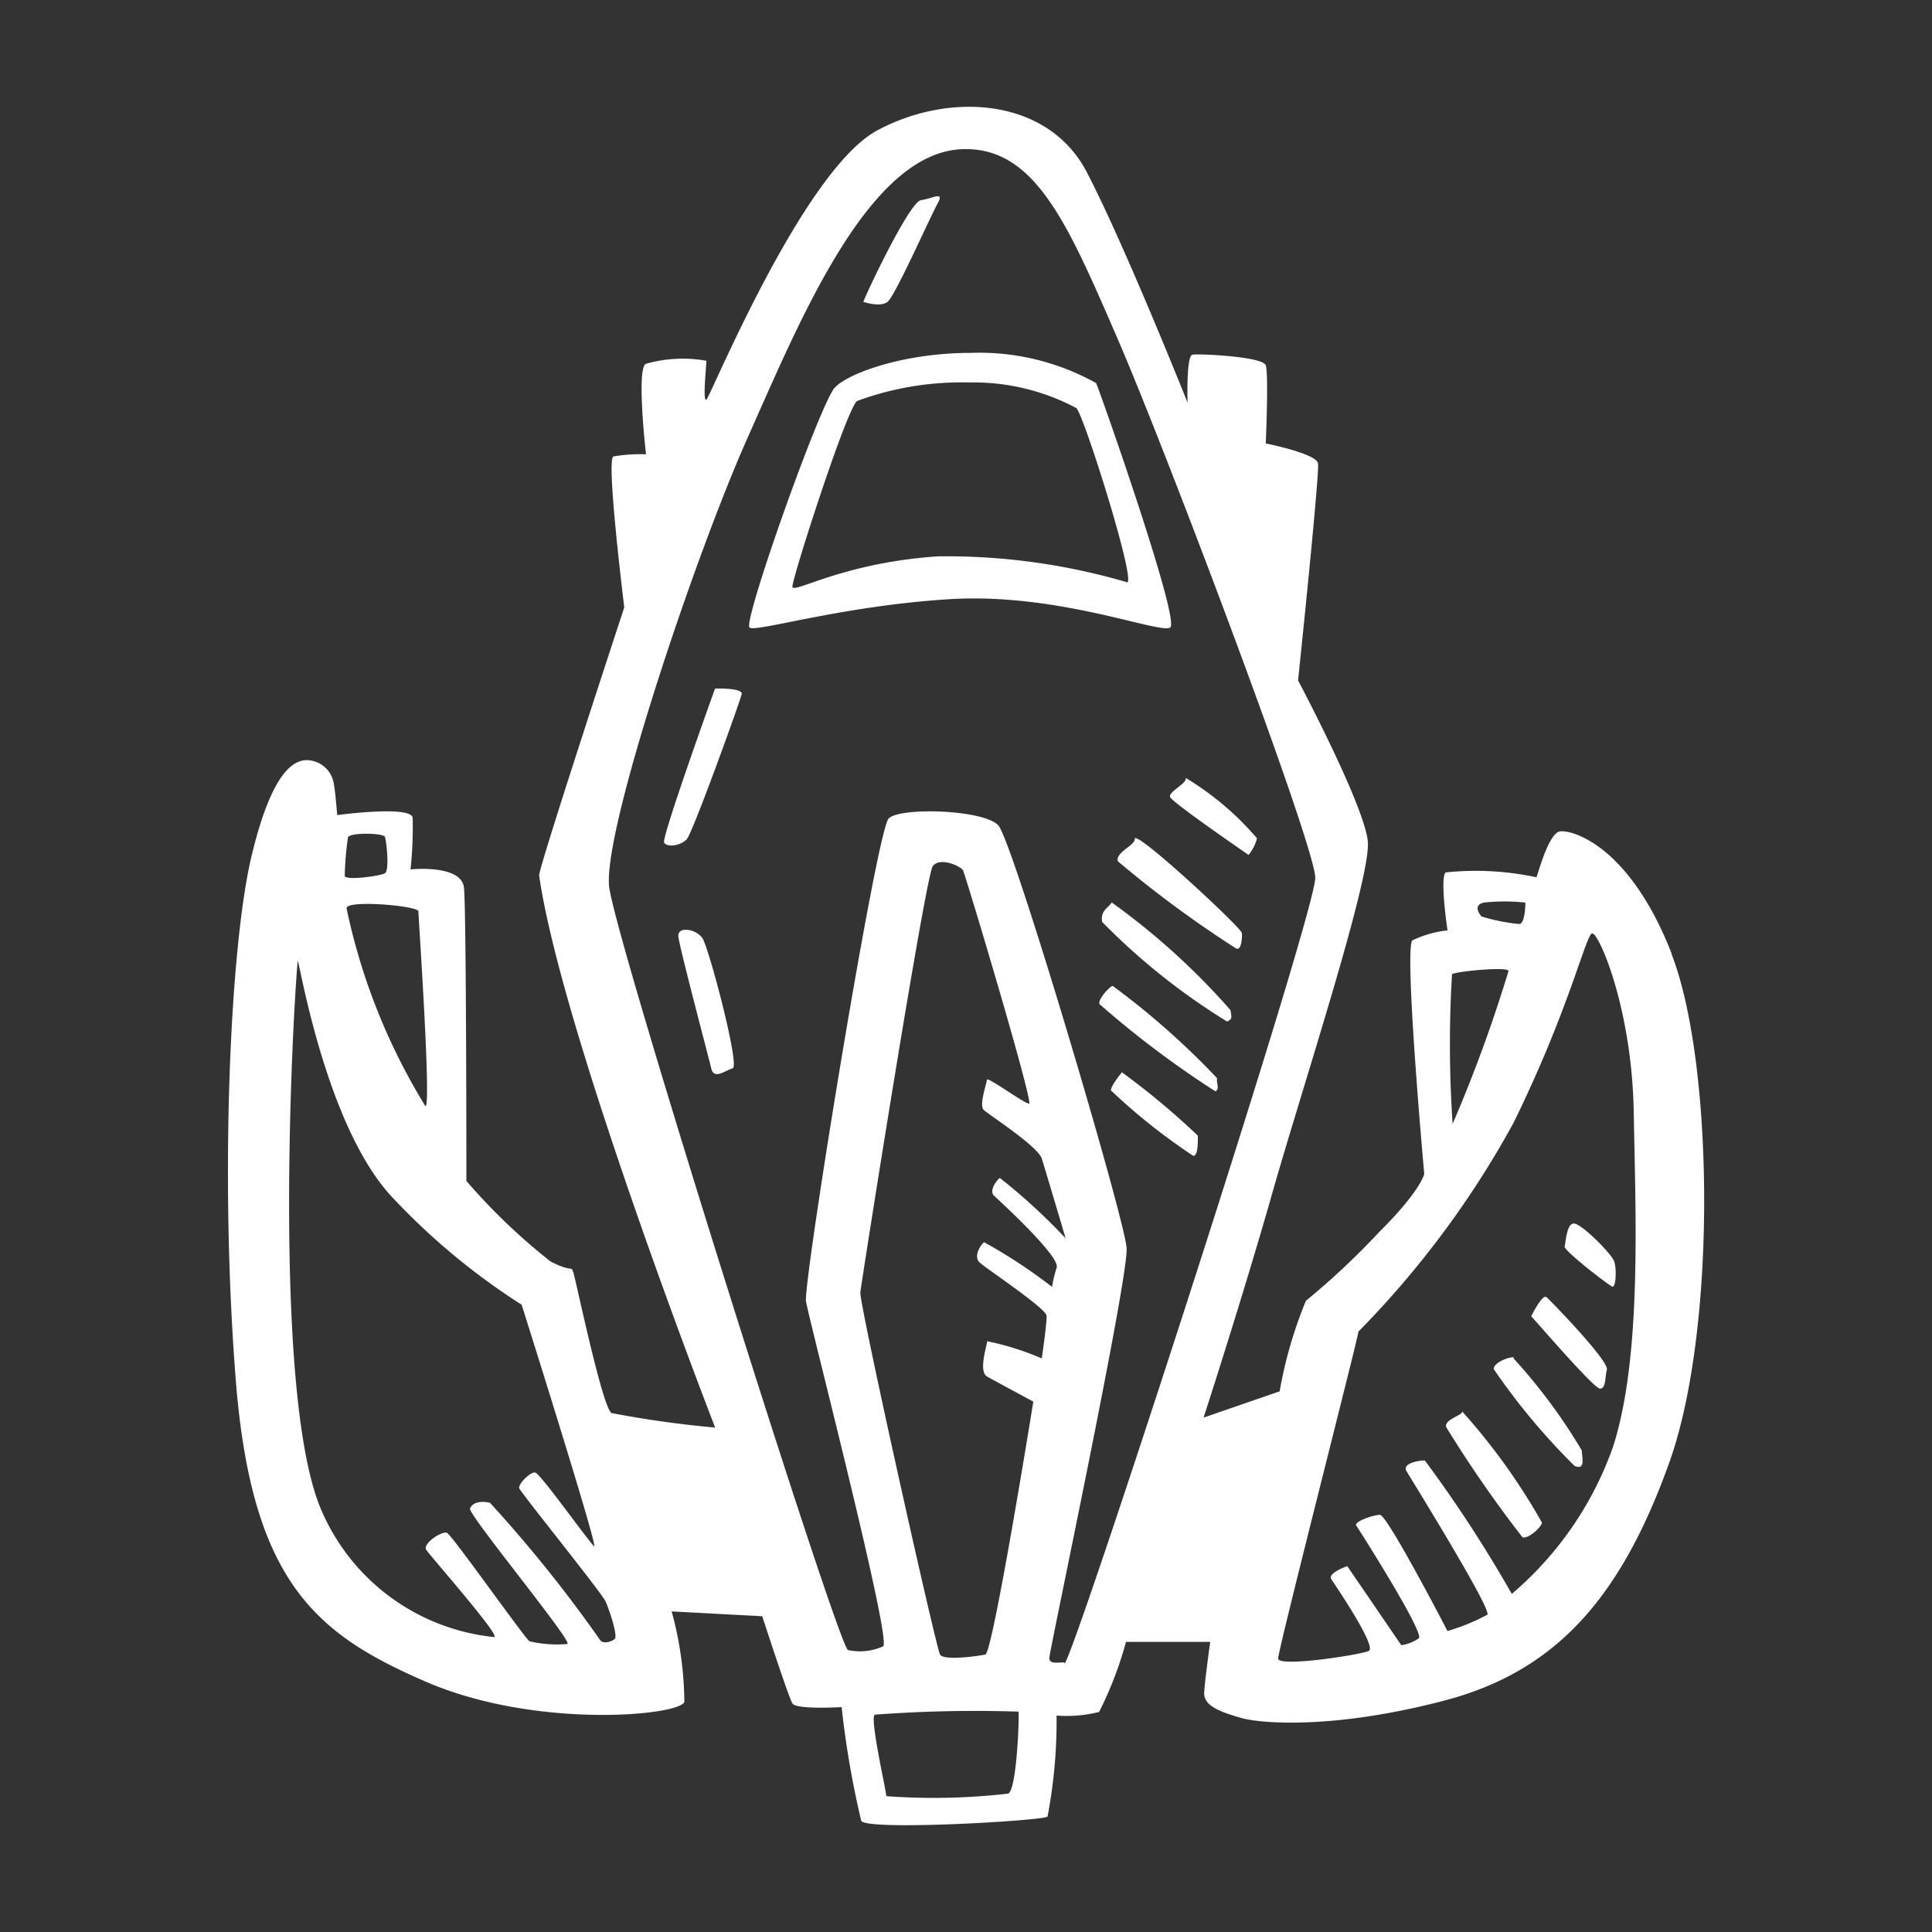 <svg id="Layer_1" data-name="Layer 1" xmlns="http://www.w3.org/2000/svg" width="64" height="64" viewBox="0 0 64 64"><rect x="0" y="0" width="64" height="64" fill="#333333" stroke="none"/><defs><style>.cls-1{fill:#fff;}</style></defs><title>space-ship</title><g id="space-ship-3"><path class="cls-1" d="M38.76,20.79c.37-.18-2.36-7.93-2.45-8.1a7.94,7.94,0,0,0-4.16-1c-2.33,0-4.25.75-4.55,1.22-.6.93-3,7.72-2.77,7.88s3-.71,6.6-.94S38.39,21,38.76,20.79Zm-1.42-1.5a21.22,21.22,0,0,0-6.28-.86c-3.2.22-4.8,1.27-4.81,1s1.83-6,2.15-6.15a10,10,0,0,1,3.69-.61,7.26,7.26,0,0,1,3.57.85C35.93,13.83,37.63,19.24,37.34,19.29ZM29.4,10c.24-.17,1.42-2.83,1.66-3.26s-.17-.16-.55-.11S28.68,9.75,28.6,10C28.6,10,29.15,10.19,29.4,10Zm-5.71,12.8S21.91,27.74,22,27.91s.55.11.75-.11,1.78-4.6,1.82-4.81S23.69,22.81,23.69,22.81ZM22.47,31c0,.25,1,4,1.09,4.39s.46.07.71,0-.79-4-1-4.31S22.46,30.68,22.47,31Zm16.81-5.2c0,.17-.57.43-.52.6s2.6,1.92,2.6,1.92a1.43,1.43,0,0,0,.28-.55A9.7,9.7,0,0,0,39.28,25.77Zm-1.69,2c0,.21-.65.44-.56.73a36.7,36.7,0,0,0,3.92,2.89c.17.08.2-.34.19-.51S37.64,27.5,37.59,27.78Zm-.77,2.11c-.12.17-.37.26-.31.63a21.74,21.74,0,0,0,4.14,3.3c.16-.09.16-.09.11-.38A23.22,23.22,0,0,0,36.82,29.89Zm3.51,5.82a25.77,25.77,0,0,0-3.47-3.07c-.08,0-.49.43-.44.6a32,32,0,0,0,3.84,2.89C40.42,36.08,40.28,35.87,40.32,35.71Zm-3.17-.2s-.36.43-.36.59a20,20,0,0,0,2.73,2.17c.17,0,.15-.55.15-.67A25.33,25.33,0,0,0,37.15,35.51ZM48.44,46.76c0,.13-.62.27-.53.52a40.63,40.63,0,0,0,2.52,3.64c.17.08.62-.31.65-.48A20.8,20.8,0,0,0,48.44,46.76Zm1.7-1.8c-.21,0-.66.19-.66.39a21.68,21.68,0,0,0,2.68,3.21c.38.16.24-.3.24-.51A18.5,18.5,0,0,0,50.14,45Zm.59-1.35C50.85,43.73,52.8,46,53,46s.16-.34.23-.63-1.86-2.28-2-2.4S50.72,43.61,50.72,43.61Zm1.41-3.08c-.25,0-.27.63-.31.76s1.46,1.29,1.58,1.33.15-.59.06-.84S52.38,40.52,52.13,40.53Zm3.24-8.93c-1.4-3.59-3.29-4.11-3.7-4.06s-.79,1.65-.79,1.52a9.57,9.57,0,0,0-3-.16c-.2.17.06,1.92.06,1.92a3.54,3.54,0,0,0-1.16.33c-.29.22.39,7.74.39,7.74s-.11.55-1.49,1.92a24.88,24.88,0,0,1-2.43,2.28,14.25,14.25,0,0,0-.87,3l-2.52.87s1.3-4,2.28-7.45,3.28-10.43,3.16-11.64S43,22.54,43,22.54s.72-6.86.66-7.19-1.73-.66-1.73-.66.1-2.3,0-2.59-2.22-.39-2.43-.35-.16,1.59-.16,1.59S37.26,8.12,36,5.7,31.52,3,29.06,4.32s-5.53,8.83-5.66,8.92,0-1.13,0-1.29a4.48,4.48,0,0,0-2,.1c-.33.13,0,3,0,3a5.17,5.17,0,0,0-1.08.07c-.25.09.36,5,.36,5S17.83,28.78,17.86,29c.74,5.19,5.83,18.29,5.83,18.29a34.61,34.61,0,0,1-3.43-.48c-.3-.16-1.17-4.34-1.26-4.63s0,0-.76-.39a20,20,0,0,1-2.79-2.67s0-8.92-.08-9.71-1.77-.61-1.77-.61a13.16,13.16,0,0,0,.07-1.71c-.05-.42-2.5-.09-2.5-.09s-.06-.79-.12-1.08a.92.92,0,0,0-.77-.73c-.46-.07-1.24.2-1.95,3.18S7.28,39,7.81,45.71s2.67,8.43,6.3,10,8.37,1.13,8.56.67a11.7,11.7,0,0,0-.42-3l3,.16s.87,2.68,1,2.89,1.63.12,1.63.12a30.62,30.62,0,0,0,.65,3.77c.22.33,5.92,0,6.17-.14A16.78,16.78,0,0,0,35,56.83a4.37,4.37,0,0,0,1.41-.12,12.33,12.33,0,0,0,.89-2.32h2.79s-.17,1.21-.2,1.67.56.65,1.19.84,3.05.41,6.78-.57,5.86-3.47,7.44-7.89S56.77,35.18,55.37,31.6ZM13.86,30.19c0,.17.44,6.57.23,6.45a20.57,20.57,0,0,1-2.61-6.55C11.44,29.8,13.85,30,13.86,30.19Zm-2.32-2.47c.14-.15,1.16-.12,1.21,0s.16,1.12,0,1.21-1.33.25-1.33.08A10,10,0,0,1,11.53,27.72ZM20.36,54.3c-.12.09-.41.18-.5,0a45,45,0,0,0-3.63-4.52c-.34-.07-.58,0-.66.19s3.47,4.48,3.22,4.49a4,4,0,0,1-1.25-.09c-.17-.12-2.56-3.51-2.73-3.59s-.82.36-.69.56,2.5,2.89,2.25,2.89a7,7,0,0,1-5.71-4.17C9,46.3,9.7,33.56,9.86,31.85c0-.39.87,5.48,3.19,7.87a22.23,22.23,0,0,0,4.23,3.5s2.57,8.14,2.4,8-1.78-2.41-1.95-2.44-.57.39-.53.52,2.73,3.46,2.86,3.75S20.48,54.21,20.36,54.3Zm13,5.12a21.51,21.51,0,0,1-4,.08c0-.17-.58-2.69-.37-2.7a44.38,44.38,0,0,1,4.75-.1C33.77,56.87,33.68,59.33,33.39,59.42ZM34.51,45a9.13,9.13,0,0,0-1.81-.57c0,.13-.3,1,0,1.17s1.53.83,1.53.83-1.34,8.33-1.59,8.38-1.37.21-1.5,0-2.68-11.63-2.64-12S30.66,29,30.9,28.69s.92,0,1,.14,2.35,7.73,2.19,7.73-1.4-.92-1.4-.79-.27.84-.1,1,1.79,1.2,1.92,1.61.79,2.64.79,2.64a19.76,19.76,0,0,0-2.18-2c-.12.09-.36.43-.19.59S35.16,41.65,35,42a4.57,4.57,0,0,0-.15.63,17.31,17.31,0,0,0-2.25-1.48c-.12.09-.36.47-.15.67s2.21,1.52,2.22,1.77S34.51,45,34.51,45Zm.75,10.07c-.25,0-.5.06-.5-.15s2.63-12.58,2.56-13.58-3.77-13.48-4.25-14-3.23-.61-3.63-.23-2.84,15.38-2.74,16,2.88,11.34,2.55,11.43a1.88,1.88,0,0,1-1.16.12c-.34-.16-7.69-23.45-7.91-25.28S23,18.46,24.77,14.49,28.83,4.91,32,4.94c2.33,0,3.41,2.57,5,6.23s6.54,16.77,6.57,17.9S35.51,55.11,35.26,55.11ZM49.15,29.9a6.26,6.26,0,0,1,1.38,0s0,.67-.19.71a6.19,6.19,0,0,1-1.26-.25S48.74,30,49.15,29.9ZM48.1,32.27c.18-.1,1.91-.26,1.87-.1a48,48,0,0,1-1.85,5.06A38.83,38.83,0,0,1,48.1,32.27Zm5.34,15.64a11.34,11.34,0,0,1-3.36,4.89,43.48,43.48,0,0,0-2.88-4.42c-.25,0-.75.11-.61.35s2.84,4.59,2.68,4.76a6.86,6.86,0,0,1-1.32.54s-2-3.86-2.24-3.85-.87.23-.78.36S47.2,54.1,47,54.27a1.35,1.35,0,0,1-.58.23l-1.79-2.62s-.66.23-.53.43,1.53,2.25,1.24,2.38-3,.55-3,.25S45,44.28,45,44.11a31.12,31.12,0,0,0,5.13-6.9c1.85-3.76,2.4-6.24,2.61-6.29s1.32,2.46,1.38,5.92S54.39,44.92,53.44,47.91Z"/></g></svg>